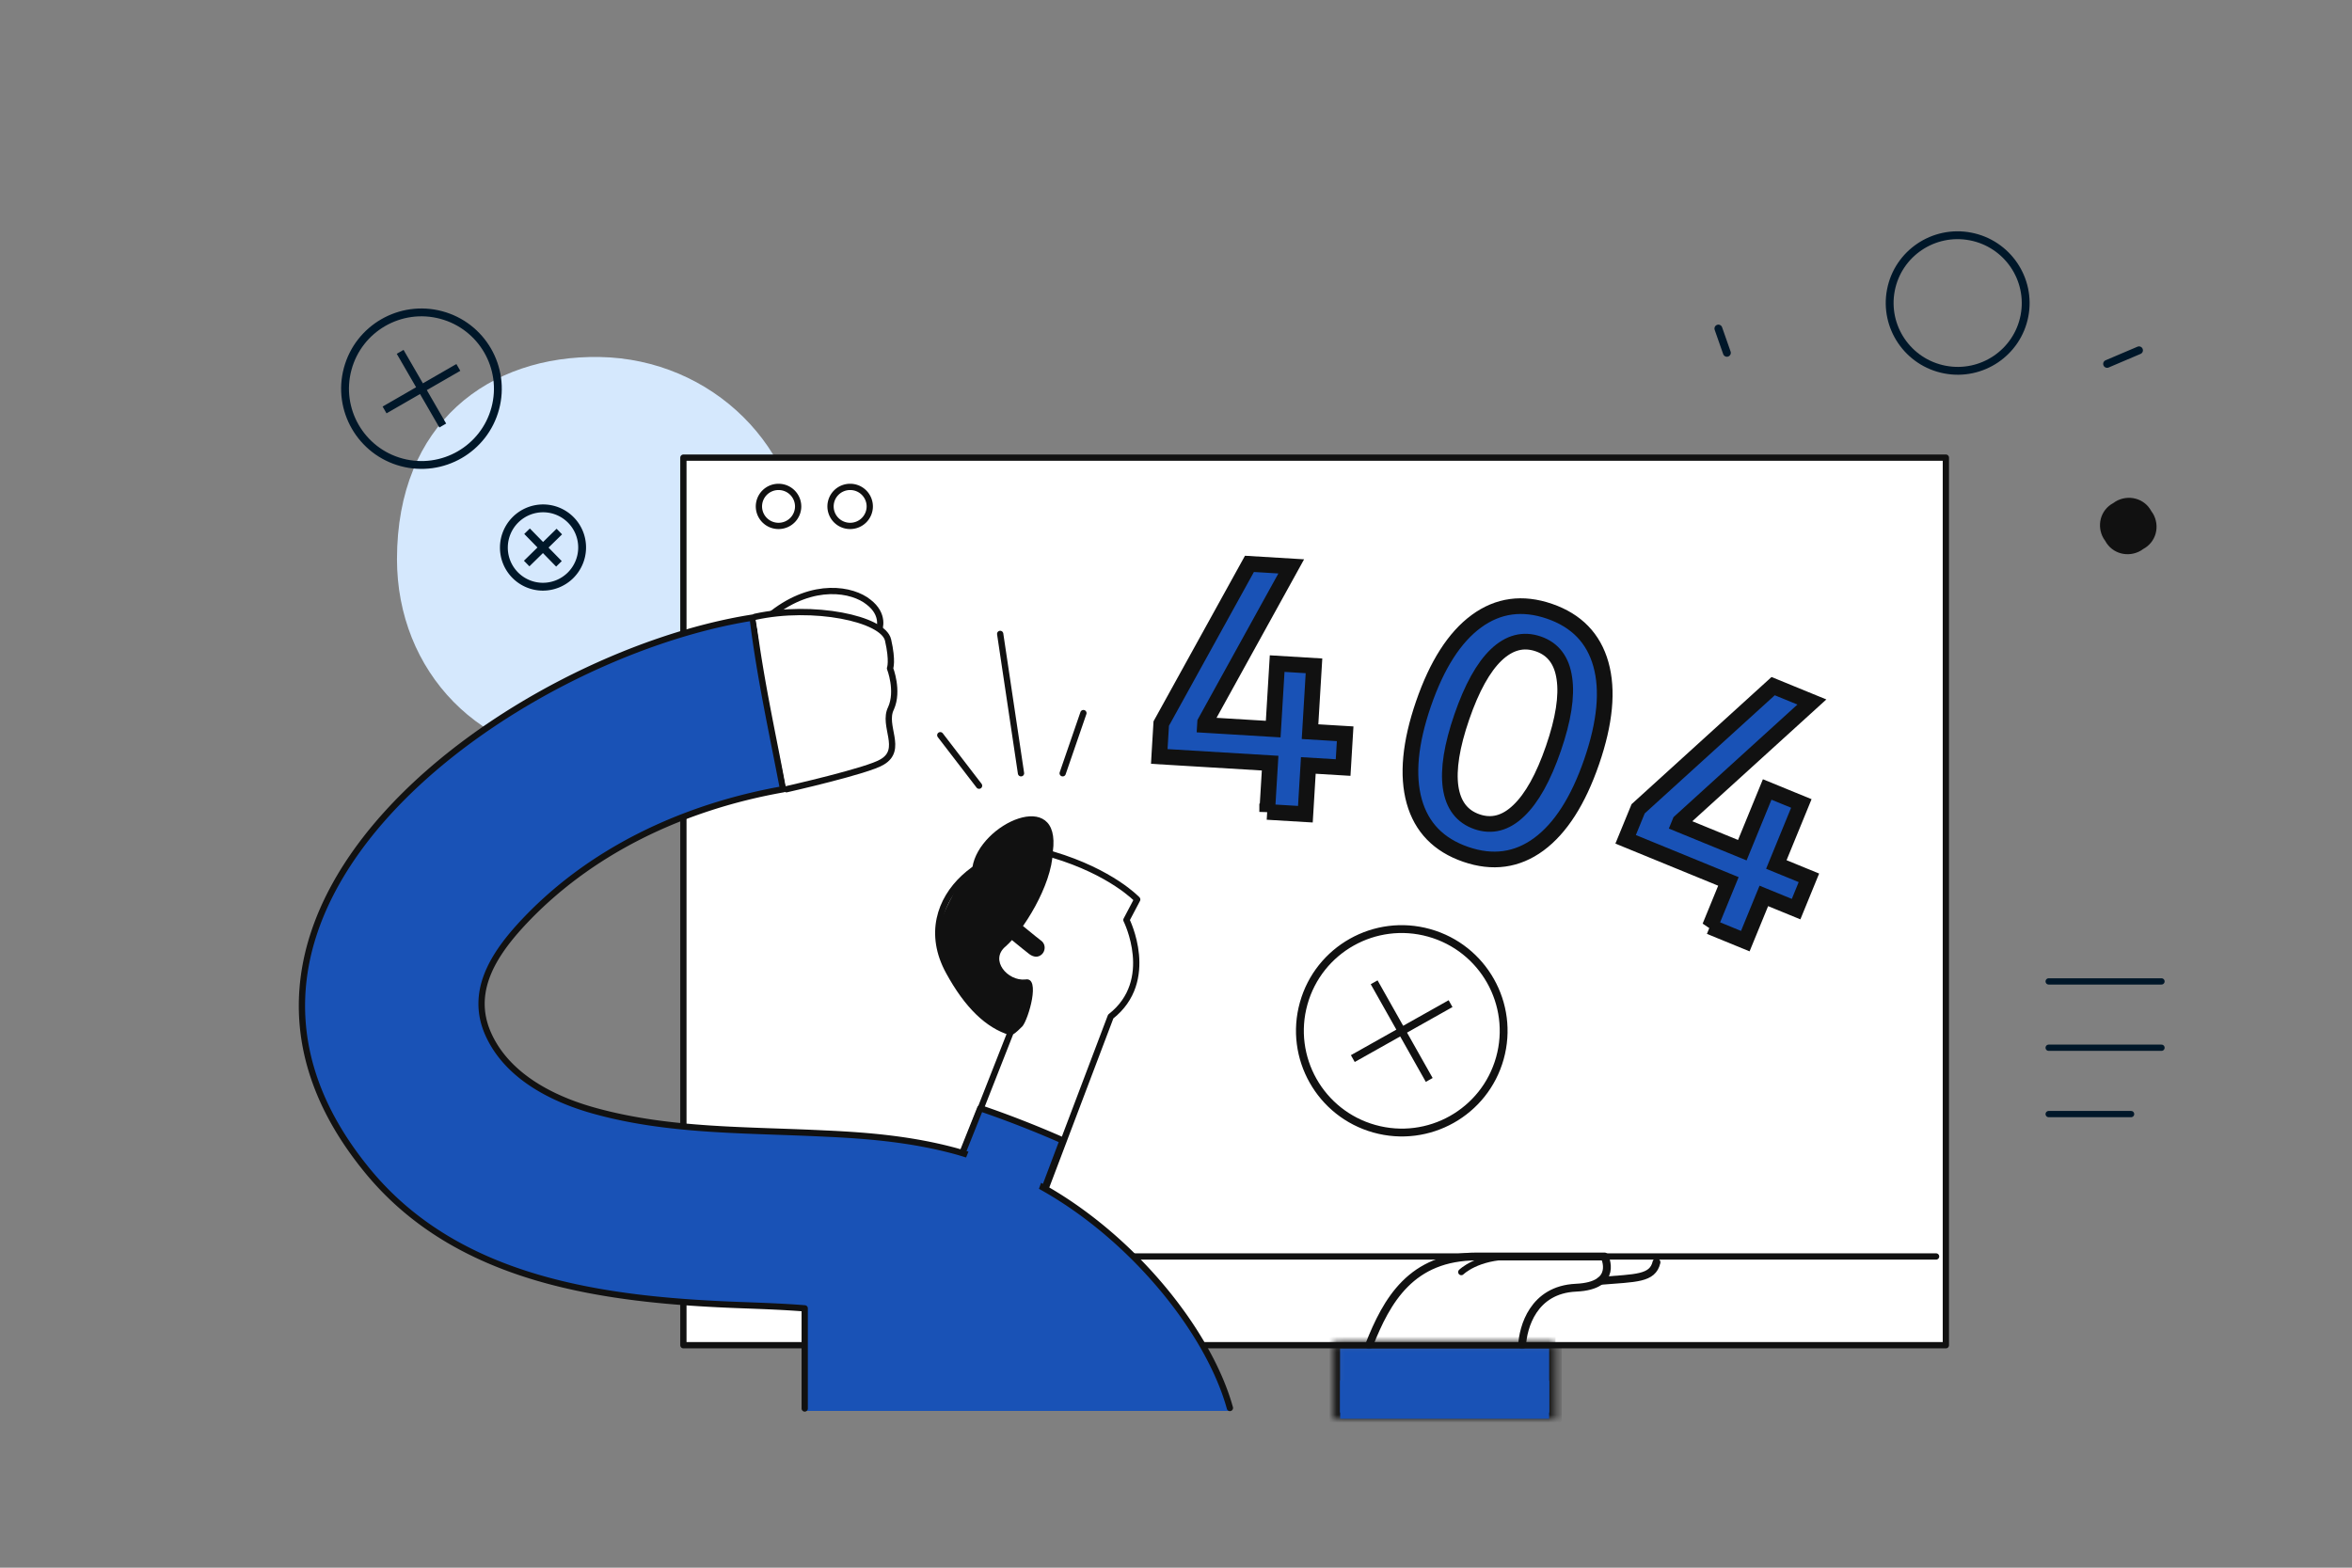 <svg xmlns="http://www.w3.org/2000/svg" width="300" height="200" fill="none"><rect width="100%" height="100%" fill="#808080" stroke="none"/><path fill="#d5e8fd" d="M102.376 71.337c0 14.251-11.575 25.949-25.87 25.791-15.308-.157-25.871-11.54-25.871-25.791 0-17.342 11.765-26.044 25.87-25.792 14.296.252 25.871 11.54 25.871 25.792Z"/><path fill="#ffffff" stroke="#111111" stroke-linecap="round" stroke-linejoin="round" stroke-miterlimit="10" stroke-width=".8" d="M248.198 58.384H87.167v113.235h161.031V58.384Z"/><path stroke="#111111" stroke-linecap="round" stroke-linejoin="round" stroke-miterlimit="10" stroke-width=".8" d="M99.302 67.095a2.496 2.496 0 0 0 2.503-2.49 2.496 2.496 0 0 0-2.503-2.488 2.496 2.496 0 0 0-2.502 2.489 2.496 2.496 0 0 0 2.502 2.489ZM108.437 67.095a2.496 2.496 0 0 0 2.503-2.49 2.496 2.496 0 0 0-2.503-2.488 2.495 2.495 0 0 0-2.502 2.489 2.495 2.495 0 0 0 2.502 2.489ZM142.721 160.296h104.226"/><path stroke="#001729" stroke-linecap="round" stroke-linejoin="round" stroke-miterlimit="10" stroke-width=".8" d="M261.311 125.205H275.7M261.311 133.667H275.7M261.311 142.13h10.51"/><path stroke="#111111" stroke-linecap="round" stroke-linejoin="round" stroke-miterlimit="10" stroke-width=".8" d="M192.77 160.296c-4.379 0-6.381 1.991-6.381 1.991"/><path fill="#111111" d="M128.285 120.726c2.127-1.866 5.88-7.714 6.005-12.07 1.127-8.337-9.384-3.608-10.259 1.991-.501.498-1.001.871-1.502 1.493-1.001 2.24-2.002 3.609-2.753 6.098-.125.373-.125 1.244-.25 1.991.25.746.375 1.617.626 2.364.375.498.625.995.876 1.493 2.377 4.604 5.255 6.969 8.258 7.84.375-.249.75-.623 1.126-.996.75-.871 2.377-6.346.375-5.973-2.252.249-4.629-2.488-2.502-4.231Z"/><path stroke="#111111" stroke-linecap="round" stroke-linejoin="round" stroke-miterlimit="10" stroke-width=".8" d="M121.029 123.961c2.377 4.356 5.005 6.844 7.883 7.715l-7.633 19.412 10.26 5.351 10.135-26.754c5.881-4.604 2.002-12.319 2.002-12.319l1.376-2.613s-3.253-3.484-10.76-5.724c-7.257-2.488-18.518 5.351-13.263 14.932Z"/><path fill="#1952b6" stroke="#111111" stroke-linecap="round" stroke-linejoin="round" stroke-miterlimit="10" stroke-width=".8" d="m125.036 141.382-3.879 9.706 10.26 5.351 4.129-10.95a131.633 131.633 0 0 0-10.51-4.107Z"/><path fill="#111111" d="M132.918 120.105c-1.126-.872-2.127-1.743-3.253-2.614-.501-.373-1.126-.497-1.627 0-.375.374-.5 1.245 0 1.618 1.126.871 2.127 1.742 3.254 2.613.5.373 1.126.498 1.626 0 .375-.373.501-1.12 0-1.617Z"/><path fill="#1952b6" d="M157 180H102.642v-13.085c-2.588-.207-5.175-.302-7.763-.398-17.642-.622-36.786-2.986-48.422-17.669-26.526-33.224 19.394-65.328 49.548-70.057.876 7.342 2.503 14.684 3.88 21.901-12.638 2.24-24.775 7.839-33.534 17.42-3.503 3.858-6.38 8.462-4.129 13.688 2.378 5.475 8.259 8.462 13.764 9.955 9.51 2.613 19.394 2.364 29.278 2.862 5.631.249 11.136.747 16.642 2.24a51.096 51.096 0 0 1 11.401 4.793C144.87 158.262 154.375 170.5 157 180Z"/><path stroke="#111111" stroke-linecap="round" stroke-linejoin="round" stroke-miterlimit="10" stroke-width=".8" d="M156.875 179.625c-2.625-9.5-12.005-21.363-23.568-27.975a51.096 51.096 0 0 0-11.401-4.793c-5.506-1.493-11.011-1.991-16.642-2.24-9.884-.498-19.769-.249-29.278-2.862-5.505-1.493-11.386-4.48-13.764-9.955-2.252-5.226.626-9.83 4.13-13.688 8.758-9.581 20.895-15.18 33.532-17.42-1.376-7.217-3.003-14.56-3.879-21.9-30.154 4.728-76.074 36.832-49.548 70.056 11.636 14.683 30.78 17.047 48.422 17.669 2.588.096 5.175.191 7.763.398v12.773"/><path fill="#1952b6" d="m122.125 150.386 2.177-5.377 9.322 3.613-1.854 5.089-9.645-3.325Z"/><path fill="#ffffff" d="M98.508 78.294c5.255-4.106 10.26-3.11 12.262-1.493 2.127 1.618 1.376 3.484 1.376 3.484"/><path stroke="#111111" stroke-linecap="round" stroke-linejoin="round" stroke-miterlimit="10" stroke-width=".8" d="M98.508 78.294c5.255-4.106 10.26-3.11 12.262-1.493 2.127 1.618 1.376 3.484 1.376 3.484"/><path fill="#ffffff" d="M96.313 78.687c7.382-1.617 16.334.228 16.96 2.966.626 2.737.25 3.608.25 3.608s1.126 2.862.125 5.102c-1.126 2.24 1.627 5.226-1.126 6.844-1.752 1.12-12.21 3.48-12.21 3.48"/><path stroke="#111111" stroke-linecap="round" stroke-linejoin="round" stroke-miterlimit="10" stroke-width=".8" d="M96.313 78.687c7.382-1.617 16.334.228 16.96 2.966.626 2.737.25 3.608.25 3.608s1.126 2.862.125 5.102c-1.126 2.24 1.627 5.226-1.126 6.844-1.752 1.12-12.21 3.48-12.21 3.48"/><path stroke="#111111" stroke-linecap="round" stroke-linejoin="round" stroke-miterlimit="10" d="M174.627 171.621c2.252-5.724 5.38-11.324 13.764-11.324h16.265s1.877 3.733-3.628 3.982c-5.505.249-6.757 5.102-6.882 7.342"/><path stroke="#111111" stroke-linecap="round" stroke-linejoin="round" stroke-miterlimit="10" d="M204.154 163.406c4.504-.373 6.632-.248 7.132-2.364"/><mask id="a" fill="#ffffff"><path d="M198.402 171.25h-28.278V181h28.278v-9.75Z"/></mask><path fill="#1952b6" stroke="#111111" stroke-width="1.6" d="M198.402 171.25h-28.278V181h28.278v-9.75Z" mask="url(#a)"/><path fill="#1952b6" d="M170.938 181v-4.875h26.656V181h-26.656Z"/><path stroke="#111111" stroke-linecap="round" stroke-linejoin="round" stroke-miterlimit="10" stroke-width=".8" d="m130.231 98.653-2.657-17.782M124.881 100.237l-4.947-6.442M135.546 98.653l2.644-7.68"/><path fill="#001729" fill-rule="evenodd" d="M73.75 69.897a4.504 4.504 0 0 1-4.542 4.453 4.482 4.482 0 0 1-4.436-4.542 4.504 4.504 0 0 1 4.543-4.453 4.482 4.482 0 0 1 4.435 4.542Zm1 .01a5.507 5.507 0 0 1-5.554 5.443 5.48 5.48 0 0 1-5.424-5.552 5.507 5.507 0 0 1 5.554-5.443 5.48 5.48 0 0 1 5.424 5.552Zm-7.222 2.343 1.725-1.69 1.684 1.724.716-.7-1.685-1.725 1.726-1.69-.7-.715-1.724 1.69-1.685-1.723-.716.7 1.686 1.724-1.726 1.692.699.713Z" clip-rule="evenodd"/><mask id="b" width="36.947" height="41.318" x="203.475" y="82.438" fill="#000" maskUnits="userSpaceOnUse"><path fill="#ffffff" d="M203.475 82.438h36.947v41.318h-36.947z"/><path d="m218.097 118.216 2.363-5.768-13.11-5.37 1.595-3.893 17.221-15.65 4.942 2.023-16.81 15.278-.132.323 8.067 3.304 3.173-7.745 4.356 1.785-3.189 7.785 4.155 1.702-1.635 3.993-4.115-1.685-2.363 5.769-4.518-1.851Z"/></mask><path fill="#1952b6" d="m218.097 118.216 2.363-5.768-13.11-5.37 1.595-3.893 17.221-15.65 4.942 2.023-16.81 15.278-.132.323 8.067 3.304 3.173-7.745 4.356 1.785-3.189 7.785 4.155 1.702-1.635 3.993-4.115-1.685-2.363 5.769-4.518-1.851Z"/><path stroke="#111111" stroke-width="2" d="m218.097 118.216 2.363-5.768-13.11-5.37 1.595-3.893 17.221-15.65 4.942 2.023-16.81 15.278-.132.323 8.067 3.304 3.173-7.745 4.356 1.785-3.189 7.785 4.155 1.702-1.635 3.993-4.115-1.685-2.363 5.769-4.518-1.851Z" mask="url(#b)"/><mask id="c" width="35.04" height="41.236" x="174.886" y="73.014" fill="#000" maskUnits="userSpaceOnUse"><path fill="#ffffff" d="M174.886 73.014h35.04v41.236h-35.04z"/><path d="M188.392 104.835c1.896.653 3.672.182 5.329-1.414 1.67-1.591 3.142-4.235 4.416-7.93 1.273-3.695 1.74-6.677 1.4-8.946-.322-2.278-1.43-3.744-3.326-4.397-1.909-.658-3.699-.192-5.37 1.4-1.652 1.582-3.114 4.22-4.388 7.916-1.274 3.696-1.75 6.682-1.428 8.96.335 2.283 1.458 3.753 3.367 4.411Zm-1.434 4.162c-3.449-1.188-5.638-3.441-6.57-6.759-.926-3.332-.532-7.484 1.181-12.457 1.714-4.973 3.96-8.48 6.738-10.519 2.778-2.04 5.891-2.465 9.339-1.277 3.434 1.184 5.617 3.435 6.548 6.753s.54 7.463-1.174 12.436-3.962 8.486-6.744 10.539c-2.778 2.04-5.884 2.468-9.318 1.284Z"/></mask><path fill="#1952b6" d="M188.392 104.835c1.896.653 3.672.182 5.329-1.414 1.67-1.591 3.142-4.235 4.416-7.93 1.273-3.695 1.74-6.677 1.4-8.946-.322-2.278-1.43-3.744-3.326-4.397-1.909-.658-3.699-.192-5.37 1.4-1.652 1.582-3.114 4.22-4.388 7.916-1.274 3.696-1.75 6.682-1.428 8.96.335 2.283 1.458 3.753 3.367 4.411Zm-1.434 4.162c-3.449-1.188-5.638-3.441-6.57-6.759-.926-3.332-.532-7.484 1.181-12.457 1.714-4.973 3.96-8.48 6.738-10.519 2.778-2.04 5.891-2.465 9.339-1.277 3.434 1.184 5.617 3.435 6.548 6.753s.54 7.463-1.174 12.436-3.962 8.486-6.744 10.539c-2.778 2.04-5.884 2.468-9.318 1.284Z"/><path stroke="#111111" stroke-width="2" d="M188.392 104.835c1.896.653 3.672.182 5.329-1.414 1.67-1.591 3.142-4.235 4.416-7.93 1.273-3.695 1.74-6.677 1.4-8.946-.322-2.278-1.43-3.744-3.326-4.397-1.909-.658-3.699-.192-5.37 1.4-1.652 1.582-3.114 4.22-4.388 7.916-1.274 3.696-1.75 6.682-1.428 8.96.335 2.283 1.458 3.753 3.367 4.411Zm-1.434 4.162c-3.449-1.188-5.638-3.441-6.57-6.759-.926-3.332-.532-7.484 1.181-12.457 1.714-4.973 3.96-8.48 6.738-10.519 2.778-2.04 5.891-2.465 9.339-1.277 3.434 1.184 5.617 3.435 6.548 6.753s.54 7.463-1.174 12.436-3.962 8.486-6.744 10.539c-2.778 2.04-5.884 2.468-9.318 1.284Z" mask="url(#c)"/><mask id="d" width="27.999" height="35.503" x="146.397" y="70.276" fill="#000" maskUnits="userSpaceOnUse"><path fill="#ffffff" d="M146.397 70.276h27.999v35.503h-27.999z"/><path d="m161.63 103.581.375-6.222-14.141-.853.253-4.198 11.25-20.371 5.331.321-10.982 19.885-.021.348 8.703.525.504-8.355 4.699.284-.506 8.398 4.481.27-.259 4.308-4.439-.268-.375 6.222-4.873-.294Z"/></mask><path fill="#1952b6" d="m161.63 103.581.375-6.222-14.141-.853.253-4.198 11.25-20.371 5.331.321-10.982 19.885-.021.348 8.703.525.504-8.355 4.699.284-.506 8.398 4.481.27-.259 4.308-4.439-.268-.375 6.222-4.873-.294Z"/><path stroke="#111111" stroke-width="2" d="m161.63 103.581.375-6.222-14.141-.853.253-4.198 11.25-20.371 5.331.321-10.982 19.885-.021.348 8.703.525.504-8.355 4.699.284-.506 8.398 4.481.27-.259 4.308-4.439-.268-.375 6.222-4.873-.294Z" mask="url(#d)"/><path fill="#111111" fill-rule="evenodd" d="M190.83 134.871c-1.854 6.633-8.744 10.508-15.39 8.65-6.646-1.858-10.527-8.743-8.673-15.377 1.854-6.634 8.744-10.508 15.39-8.65 6.646 1.857 10.528 8.743 8.673 15.377Zm.963.269c-2.003 7.167-9.445 11.35-16.622 9.344-7.177-2.006-11.371-9.442-9.367-16.609 2.003-7.167 9.445-11.351 16.622-9.345 7.177 2.007 11.371 9.443 9.367 16.61Zm-18.994.346 5.798-3.259 3.268 5.794.871-.492-3.267-5.792 5.797-3.259-.49-.872-5.798 3.26-3.267-5.794-.872.491 3.267 5.793-5.797 3.259.49.871Z" clip-rule="evenodd"/><path fill="#001729" fill-rule="evenodd" d="M62.687 51.977c-1.321 4.923-6.39 7.846-11.322 6.527-4.933-1.32-7.858-6.383-6.537-11.306 1.32-4.923 6.39-7.847 11.322-6.527 4.933 1.32 7.858 6.383 6.537 11.306Zm.966.258c-1.464 5.458-7.082 8.697-12.547 7.234-5.465-1.462-8.708-7.072-7.244-12.53 1.464-5.457 7.082-8.696 12.547-7.233 5.465 1.462 8.708 7.072 7.244 12.53Zm-14.351.498 4.272-2.463 2.467 4.266.866-.5-2.466-4.266 4.271-2.462-.5-.866-4.271 2.463-2.467-4.267-.866.501 2.466 4.265-4.271 2.463.499.866Z" clip-rule="evenodd"/><path stroke="#001729" stroke-linecap="round" stroke-linejoin="round" stroke-miterlimit="10" d="m219.181 41.915 1.086 3.096M272.833 44.691l-4.07 1.732"/><path fill="#111111" d="m273.375 70.036-.322.218c-1.576.908-3.631.42-4.525-1.243l-.219-.322c-.912-1.572-.424-3.62 1.242-4.511l.322-.217c1.576-.908 3.631-.42 4.525 1.243l.219.321c.912 1.573.424 3.621-1.242 4.511Z"/><path stroke="#001729" d="M258.222 40.297c-.902 4.688-5.446 7.757-10.152 6.852-4.706-.905-7.786-5.441-6.885-10.13.902-4.687 5.446-7.757 10.152-6.851 4.706.905 7.786 5.441 6.885 10.129Z"/></svg>

